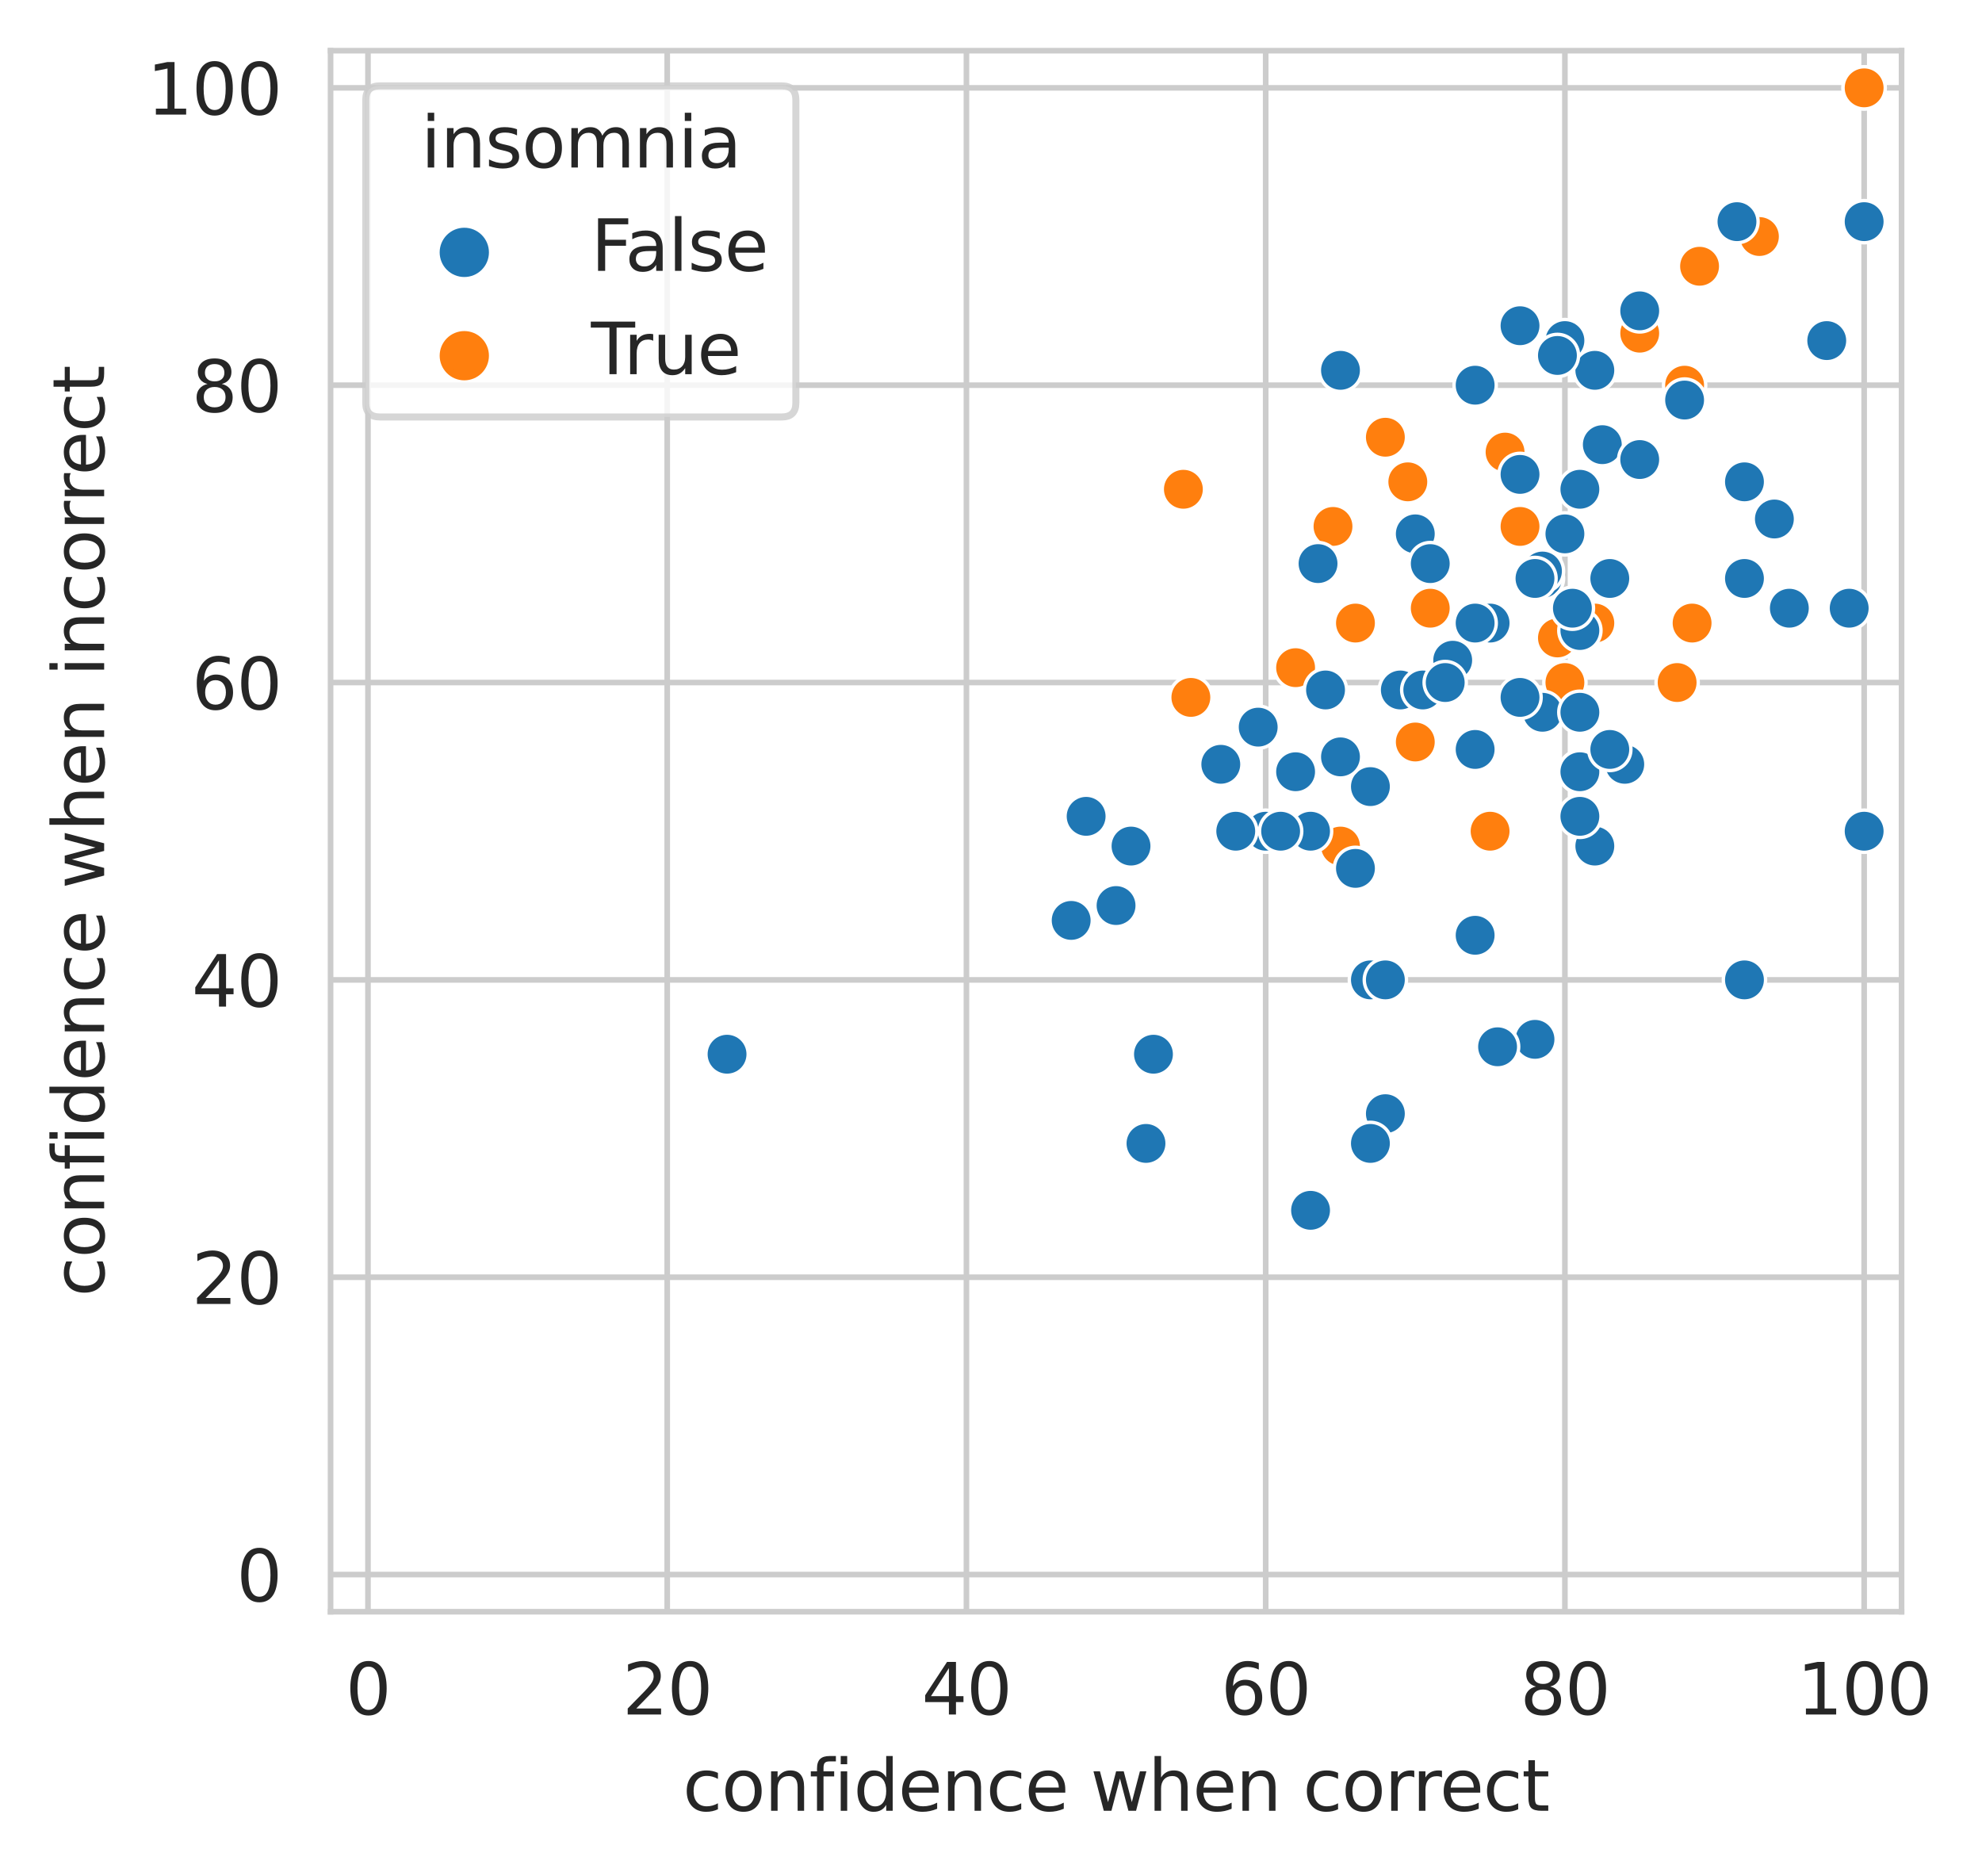 <?xml version="1.0" encoding="utf-8" standalone="no"?>
<!DOCTYPE svg PUBLIC "-//W3C//DTD SVG 1.1//EN"
  "http://www.w3.org/Graphics/SVG/1.1/DTD/svg11.dtd">
<svg xmlns:xlink="http://www.w3.org/1999/xlink" width="281.595pt" height="266.516pt" viewBox="0 0 281.595 266.516" xmlns="http://www.w3.org/2000/svg" version="1.1">
 <defs>
  <style type="text/css">*{stroke-linejoin: round; stroke-linecap: butt}</style>
 </defs>
 <g id="figure_1">
  <g id="patch_1">
   <path d="M 0 266.516 
L 281.595 266.516 
L 281.595 0 
L 0 0 
z
" style="fill: #ffffff"/>
  </g>
  <g id="axes_1">
   <g id="patch_2">
    <path d="M 46.966 228.96 
L 270.166 228.96 
L 270.166 7.2 
L 46.966 7.2 
z
" style="fill: #ffffff"/>
   </g>
   <g id="matplotlib.axis_1">
    <g id="xtick_1">
     <g id="line2d_1">
      <path d="M 52.28 228.96 
L 52.28 7.2 
" clip-path="url(#p2b860b65db)" style="fill: none; stroke: #cccccc; stroke-width: 0.8; stroke-linecap: round"/>
     </g>
     <g id="text_1">
      <!-- 0 -->
      <g style="fill: #262626" transform="translate(49.099 243.558) scale(0.1 -0.1)">
       <defs>
        <path id="DejaVuSans-30" d="M 2034 4250 
Q 1547 4250 1301 3770 
Q 1056 3291 1056 2328 
Q 1056 1369 1301 889 
Q 1547 409 2034 409 
Q 2525 409 2770 889 
Q 3016 1369 3016 2328 
Q 3016 3291 2770 3770 
Q 2525 4250 2034 4250 
z
M 2034 4750 
Q 2819 4750 3233 4129 
Q 3647 3509 3647 2328 
Q 3647 1150 3233 529 
Q 2819 -91 2034 -91 
Q 1250 -91 836 529 
Q 422 1150 422 2328 
Q 422 3509 836 4129 
Q 1250 4750 2034 4750 
z
" transform="scale(0.016)"/>
       </defs>
       <use xlink:href="#DejaVuSans-30"/>
      </g>
     </g>
    </g>
    <g id="xtick_2">
     <g id="line2d_2">
      <path d="M 94.794 228.96 
L 94.794 7.2 
" clip-path="url(#p2b860b65db)" style="fill: none; stroke: #cccccc; stroke-width: 0.8; stroke-linecap: round"/>
     </g>
     <g id="text_2">
      <!-- 20 -->
      <g style="fill: #262626" transform="translate(88.432 243.558) scale(0.1 -0.1)">
       <defs>
        <path id="DejaVuSans-32" d="M 1228 531 
L 3431 531 
L 3431 0 
L 469 0 
L 469 531 
Q 828 903 1448 1529 
Q 2069 2156 2228 2338 
Q 2531 2678 2651 2914 
Q 2772 3150 2772 3378 
Q 2772 3750 2511 3984 
Q 2250 4219 1831 4219 
Q 1534 4219 1204 4116 
Q 875 4013 500 3803 
L 500 4441 
Q 881 4594 1212 4672 
Q 1544 4750 1819 4750 
Q 2544 4750 2975 4387 
Q 3406 4025 3406 3419 
Q 3406 3131 3298 2873 
Q 3191 2616 2906 2266 
Q 2828 2175 2409 1742 
Q 1991 1309 1228 531 
z
" transform="scale(0.016)"/>
       </defs>
       <use xlink:href="#DejaVuSans-32"/>
       <use xlink:href="#DejaVuSans-30" x="63.623"/>
      </g>
     </g>
    </g>
    <g id="xtick_3">
     <g id="line2d_3">
      <path d="M 137.308 228.96 
L 137.308 7.2 
" clip-path="url(#p2b860b65db)" style="fill: none; stroke: #cccccc; stroke-width: 0.8; stroke-linecap: round"/>
     </g>
     <g id="text_3">
      <!-- 40 -->
      <g style="fill: #262626" transform="translate(130.946 243.558) scale(0.1 -0.1)">
       <defs>
        <path id="DejaVuSans-34" d="M 2419 4116 
L 825 1625 
L 2419 1625 
L 2419 4116 
z
M 2253 4666 
L 3047 4666 
L 3047 1625 
L 3713 1625 
L 3713 1100 
L 3047 1100 
L 3047 0 
L 2419 0 
L 2419 1100 
L 313 1100 
L 313 1709 
L 2253 4666 
z
" transform="scale(0.016)"/>
       </defs>
       <use xlink:href="#DejaVuSans-34"/>
       <use xlink:href="#DejaVuSans-30" x="63.623"/>
      </g>
     </g>
    </g>
    <g id="xtick_4">
     <g id="line2d_4">
      <path d="M 179.823 228.96 
L 179.823 7.2 
" clip-path="url(#p2b860b65db)" style="fill: none; stroke: #cccccc; stroke-width: 0.8; stroke-linecap: round"/>
     </g>
     <g id="text_4">
      <!-- 60 -->
      <g style="fill: #262626" transform="translate(173.46 243.558) scale(0.1 -0.1)">
       <defs>
        <path id="DejaVuSans-36" d="M 2113 2584 
Q 1688 2584 1439 2293 
Q 1191 2003 1191 1497 
Q 1191 994 1439 701 
Q 1688 409 2113 409 
Q 2538 409 2786 701 
Q 3034 994 3034 1497 
Q 3034 2003 2786 2293 
Q 2538 2584 2113 2584 
z
M 3366 4563 
L 3366 3988 
Q 3128 4100 2886 4159 
Q 2644 4219 2406 4219 
Q 1781 4219 1451 3797 
Q 1122 3375 1075 2522 
Q 1259 2794 1537 2939 
Q 1816 3084 2150 3084 
Q 2853 3084 3261 2657 
Q 3669 2231 3669 1497 
Q 3669 778 3244 343 
Q 2819 -91 2113 -91 
Q 1303 -91 875 529 
Q 447 1150 447 2328 
Q 447 3434 972 4092 
Q 1497 4750 2381 4750 
Q 2619 4750 2861 4703 
Q 3103 4656 3366 4563 
z
" transform="scale(0.016)"/>
       </defs>
       <use xlink:href="#DejaVuSans-36"/>
       <use xlink:href="#DejaVuSans-30" x="63.623"/>
      </g>
     </g>
    </g>
    <g id="xtick_5">
     <g id="line2d_5">
      <path d="M 222.337 228.96 
L 222.337 7.2 
" clip-path="url(#p2b860b65db)" style="fill: none; stroke: #cccccc; stroke-width: 0.8; stroke-linecap: round"/>
     </g>
     <g id="text_5">
      <!-- 80 -->
      <g style="fill: #262626" transform="translate(215.975 243.558) scale(0.1 -0.1)">
       <defs>
        <path id="DejaVuSans-38" d="M 2034 2216 
Q 1584 2216 1326 1975 
Q 1069 1734 1069 1313 
Q 1069 891 1326 650 
Q 1584 409 2034 409 
Q 2484 409 2743 651 
Q 3003 894 3003 1313 
Q 3003 1734 2745 1975 
Q 2488 2216 2034 2216 
z
M 1403 2484 
Q 997 2584 770 2862 
Q 544 3141 544 3541 
Q 544 4100 942 4425 
Q 1341 4750 2034 4750 
Q 2731 4750 3128 4425 
Q 3525 4100 3525 3541 
Q 3525 3141 3298 2862 
Q 3072 2584 2669 2484 
Q 3125 2378 3379 2068 
Q 3634 1759 3634 1313 
Q 3634 634 3220 271 
Q 2806 -91 2034 -91 
Q 1263 -91 848 271 
Q 434 634 434 1313 
Q 434 1759 690 2068 
Q 947 2378 1403 2484 
z
M 1172 3481 
Q 1172 3119 1398 2916 
Q 1625 2713 2034 2713 
Q 2441 2713 2670 2916 
Q 2900 3119 2900 3481 
Q 2900 3844 2670 4047 
Q 2441 4250 2034 4250 
Q 1625 4250 1398 4047 
Q 1172 3844 1172 3481 
z
" transform="scale(0.016)"/>
       </defs>
       <use xlink:href="#DejaVuSans-38"/>
       <use xlink:href="#DejaVuSans-30" x="63.623"/>
      </g>
     </g>
    </g>
    <g id="xtick_6">
     <g id="line2d_6">
      <path d="M 264.851 228.96 
L 264.851 7.2 
" clip-path="url(#p2b860b65db)" style="fill: none; stroke: #cccccc; stroke-width: 0.8; stroke-linecap: round"/>
     </g>
     <g id="text_6">
      <!-- 100 -->
      <g style="fill: #262626" transform="translate(255.308 243.558) scale(0.1 -0.1)">
       <defs>
        <path id="DejaVuSans-31" d="M 794 531 
L 1825 531 
L 1825 4091 
L 703 3866 
L 703 4441 
L 1819 4666 
L 2450 4666 
L 2450 531 
L 3481 531 
L 3481 0 
L 794 0 
L 794 531 
z
" transform="scale(0.016)"/>
       </defs>
       <use xlink:href="#DejaVuSans-31"/>
       <use xlink:href="#DejaVuSans-30" x="63.623"/>
       <use xlink:href="#DejaVuSans-30" x="127.246"/>
      </g>
     </g>
    </g>
    <g id="text_7">
     <!-- confidence when correct -->
     <g style="fill: #262626" transform="translate(97.007 257.237) scale(0.1 -0.1)">
      <defs>
       <path id="DejaVuSans-63" d="M 3122 3366 
L 3122 2828 
Q 2878 2963 2633 3030 
Q 2388 3097 2138 3097 
Q 1578 3097 1268 2742 
Q 959 2388 959 1747 
Q 959 1106 1268 751 
Q 1578 397 2138 397 
Q 2388 397 2633 464 
Q 2878 531 3122 666 
L 3122 134 
Q 2881 22 2623 -34 
Q 2366 -91 2075 -91 
Q 1284 -91 818 406 
Q 353 903 353 1747 
Q 353 2603 823 3093 
Q 1294 3584 2113 3584 
Q 2378 3584 2631 3529 
Q 2884 3475 3122 3366 
z
" transform="scale(0.016)"/>
       <path id="DejaVuSans-6f" d="M 1959 3097 
Q 1497 3097 1228 2736 
Q 959 2375 959 1747 
Q 959 1119 1226 758 
Q 1494 397 1959 397 
Q 2419 397 2687 759 
Q 2956 1122 2956 1747 
Q 2956 2369 2687 2733 
Q 2419 3097 1959 3097 
z
M 1959 3584 
Q 2709 3584 3137 3096 
Q 3566 2609 3566 1747 
Q 3566 888 3137 398 
Q 2709 -91 1959 -91 
Q 1206 -91 779 398 
Q 353 888 353 1747 
Q 353 2609 779 3096 
Q 1206 3584 1959 3584 
z
" transform="scale(0.016)"/>
       <path id="DejaVuSans-6e" d="M 3513 2113 
L 3513 0 
L 2938 0 
L 2938 2094 
Q 2938 2591 2744 2837 
Q 2550 3084 2163 3084 
Q 1697 3084 1428 2787 
Q 1159 2491 1159 1978 
L 1159 0 
L 581 0 
L 581 3500 
L 1159 3500 
L 1159 2956 
Q 1366 3272 1645 3428 
Q 1925 3584 2291 3584 
Q 2894 3584 3203 3211 
Q 3513 2838 3513 2113 
z
" transform="scale(0.016)"/>
       <path id="DejaVuSans-66" d="M 2375 4863 
L 2375 4384 
L 1825 4384 
Q 1516 4384 1395 4259 
Q 1275 4134 1275 3809 
L 1275 3500 
L 2222 3500 
L 2222 3053 
L 1275 3053 
L 1275 0 
L 697 0 
L 697 3053 
L 147 3053 
L 147 3500 
L 697 3500 
L 697 3744 
Q 697 4328 969 4595 
Q 1241 4863 1831 4863 
L 2375 4863 
z
" transform="scale(0.016)"/>
       <path id="DejaVuSans-69" d="M 603 3500 
L 1178 3500 
L 1178 0 
L 603 0 
L 603 3500 
z
M 603 4863 
L 1178 4863 
L 1178 4134 
L 603 4134 
L 603 4863 
z
" transform="scale(0.016)"/>
       <path id="DejaVuSans-64" d="M 2906 2969 
L 2906 4863 
L 3481 4863 
L 3481 0 
L 2906 0 
L 2906 525 
Q 2725 213 2448 61 
Q 2172 -91 1784 -91 
Q 1150 -91 751 415 
Q 353 922 353 1747 
Q 353 2572 751 3078 
Q 1150 3584 1784 3584 
Q 2172 3584 2448 3432 
Q 2725 3281 2906 2969 
z
M 947 1747 
Q 947 1113 1208 752 
Q 1469 391 1925 391 
Q 2381 391 2643 752 
Q 2906 1113 2906 1747 
Q 2906 2381 2643 2742 
Q 2381 3103 1925 3103 
Q 1469 3103 1208 2742 
Q 947 2381 947 1747 
z
" transform="scale(0.016)"/>
       <path id="DejaVuSans-65" d="M 3597 1894 
L 3597 1613 
L 953 1613 
Q 991 1019 1311 708 
Q 1631 397 2203 397 
Q 2534 397 2845 478 
Q 3156 559 3463 722 
L 3463 178 
Q 3153 47 2828 -22 
Q 2503 -91 2169 -91 
Q 1331 -91 842 396 
Q 353 884 353 1716 
Q 353 2575 817 3079 
Q 1281 3584 2069 3584 
Q 2775 3584 3186 3129 
Q 3597 2675 3597 1894 
z
M 3022 2063 
Q 3016 2534 2758 2815 
Q 2500 3097 2075 3097 
Q 1594 3097 1305 2825 
Q 1016 2553 972 2059 
L 3022 2063 
z
" transform="scale(0.016)"/>
       <path id="DejaVuSans-20" transform="scale(0.016)"/>
       <path id="DejaVuSans-77" d="M 269 3500 
L 844 3500 
L 1563 769 
L 2278 3500 
L 2956 3500 
L 3675 769 
L 4391 3500 
L 4966 3500 
L 4050 0 
L 3372 0 
L 2619 2869 
L 1863 0 
L 1184 0 
L 269 3500 
z
" transform="scale(0.016)"/>
       <path id="DejaVuSans-68" d="M 3513 2113 
L 3513 0 
L 2938 0 
L 2938 2094 
Q 2938 2591 2744 2837 
Q 2550 3084 2163 3084 
Q 1697 3084 1428 2787 
Q 1159 2491 1159 1978 
L 1159 0 
L 581 0 
L 581 4863 
L 1159 4863 
L 1159 2956 
Q 1366 3272 1645 3428 
Q 1925 3584 2291 3584 
Q 2894 3584 3203 3211 
Q 3513 2838 3513 2113 
z
" transform="scale(0.016)"/>
       <path id="DejaVuSans-72" d="M 2631 2963 
Q 2534 3019 2420 3045 
Q 2306 3072 2169 3072 
Q 1681 3072 1420 2755 
Q 1159 2438 1159 1844 
L 1159 0 
L 581 0 
L 581 3500 
L 1159 3500 
L 1159 2956 
Q 1341 3275 1631 3429 
Q 1922 3584 2338 3584 
Q 2397 3584 2469 3576 
Q 2541 3569 2628 3553 
L 2631 2963 
z
" transform="scale(0.016)"/>
       <path id="DejaVuSans-74" d="M 1172 4494 
L 1172 3500 
L 2356 3500 
L 2356 3053 
L 1172 3053 
L 1172 1153 
Q 1172 725 1289 603 
Q 1406 481 1766 481 
L 2356 481 
L 2356 0 
L 1766 0 
Q 1100 0 847 248 
Q 594 497 594 1153 
L 594 3053 
L 172 3053 
L 172 3500 
L 594 3500 
L 594 4494 
L 1172 4494 
z
" transform="scale(0.016)"/>
      </defs>
      <use xlink:href="#DejaVuSans-63"/>
      <use xlink:href="#DejaVuSans-6f" x="54.98"/>
      <use xlink:href="#DejaVuSans-6e" x="116.162"/>
      <use xlink:href="#DejaVuSans-66" x="179.541"/>
      <use xlink:href="#DejaVuSans-69" x="214.746"/>
      <use xlink:href="#DejaVuSans-64" x="242.529"/>
      <use xlink:href="#DejaVuSans-65" x="306.006"/>
      <use xlink:href="#DejaVuSans-6e" x="367.529"/>
      <use xlink:href="#DejaVuSans-63" x="430.908"/>
      <use xlink:href="#DejaVuSans-65" x="485.889"/>
      <use xlink:href="#DejaVuSans-20" x="547.412"/>
      <use xlink:href="#DejaVuSans-77" x="579.199"/>
      <use xlink:href="#DejaVuSans-68" x="660.986"/>
      <use xlink:href="#DejaVuSans-65" x="724.365"/>
      <use xlink:href="#DejaVuSans-6e" x="785.889"/>
      <use xlink:href="#DejaVuSans-20" x="849.268"/>
      <use xlink:href="#DejaVuSans-63" x="881.055"/>
      <use xlink:href="#DejaVuSans-6f" x="936.035"/>
      <use xlink:href="#DejaVuSans-72" x="997.217"/>
      <use xlink:href="#DejaVuSans-72" x="1036.58"/>
      <use xlink:href="#DejaVuSans-65" x="1075.443"/>
      <use xlink:href="#DejaVuSans-63" x="1136.967"/>
      <use xlink:href="#DejaVuSans-74" x="1191.947"/>
     </g>
    </g>
   </g>
   <g id="matplotlib.axis_2">
    <g id="ytick_1">
     <g id="line2d_7">
      <path d="M 46.966 223.68 
L 270.166 223.68 
" clip-path="url(#p2b860b65db)" style="fill: none; stroke: #cccccc; stroke-width: 0.8; stroke-linecap: round"/>
     </g>
     <g id="text_8">
      <!-- 0 -->
      <g style="fill: #262626" transform="translate(33.603 227.479) scale(0.1 -0.1)">
       <use xlink:href="#DejaVuSans-30"/>
      </g>
     </g>
    </g>
    <g id="ytick_2">
     <g id="line2d_8">
      <path d="M 46.966 181.44 
L 270.166 181.44 
" clip-path="url(#p2b860b65db)" style="fill: none; stroke: #cccccc; stroke-width: 0.8; stroke-linecap: round"/>
     </g>
     <g id="text_9">
      <!-- 20 -->
      <g style="fill: #262626" transform="translate(27.241 185.239) scale(0.1 -0.1)">
       <use xlink:href="#DejaVuSans-32"/>
       <use xlink:href="#DejaVuSans-30" x="63.623"/>
      </g>
     </g>
    </g>
    <g id="ytick_3">
     <g id="line2d_9">
      <path d="M 46.966 139.2 
L 270.166 139.2 
" clip-path="url(#p2b860b65db)" style="fill: none; stroke: #cccccc; stroke-width: 0.8; stroke-linecap: round"/>
     </g>
     <g id="text_10">
      <!-- 40 -->
      <g style="fill: #262626" transform="translate(27.241 142.999) scale(0.1 -0.1)">
       <use xlink:href="#DejaVuSans-34"/>
       <use xlink:href="#DejaVuSans-30" x="63.623"/>
      </g>
     </g>
    </g>
    <g id="ytick_4">
     <g id="line2d_10">
      <path d="M 46.966 96.96 
L 270.166 96.96 
" clip-path="url(#p2b860b65db)" style="fill: none; stroke: #cccccc; stroke-width: 0.8; stroke-linecap: round"/>
     </g>
     <g id="text_11">
      <!-- 60 -->
      <g style="fill: #262626" transform="translate(27.241 100.759) scale(0.1 -0.1)">
       <use xlink:href="#DejaVuSans-36"/>
       <use xlink:href="#DejaVuSans-30" x="63.623"/>
      </g>
     </g>
    </g>
    <g id="ytick_5">
     <g id="line2d_11">
      <path d="M 46.966 54.72 
L 270.166 54.72 
" clip-path="url(#p2b860b65db)" style="fill: none; stroke: #cccccc; stroke-width: 0.8; stroke-linecap: round"/>
     </g>
     <g id="text_12">
      <!-- 80 -->
      <g style="fill: #262626" transform="translate(27.241 58.519) scale(0.1 -0.1)">
       <use xlink:href="#DejaVuSans-38"/>
       <use xlink:href="#DejaVuSans-30" x="63.623"/>
      </g>
     </g>
    </g>
    <g id="ytick_6">
     <g id="line2d_12">
      <path d="M 46.966 12.48 
L 270.166 12.48 
" clip-path="url(#p2b860b65db)" style="fill: none; stroke: #cccccc; stroke-width: 0.8; stroke-linecap: round"/>
     </g>
     <g id="text_13">
      <!-- 100 -->
      <g style="fill: #262626" transform="translate(20.878 16.279) scale(0.1 -0.1)">
       <use xlink:href="#DejaVuSans-31"/>
       <use xlink:href="#DejaVuSans-30" x="63.623"/>
       <use xlink:href="#DejaVuSans-30" x="127.246"/>
      </g>
     </g>
    </g>
    <g id="text_14">
     <!-- confidence when incorrect -->
     <g style="fill: #262626" transform="translate(14.798 184.196) rotate(-90) scale(0.1 -0.1)">
      <use xlink:href="#DejaVuSans-63"/>
      <use xlink:href="#DejaVuSans-6f" x="54.98"/>
      <use xlink:href="#DejaVuSans-6e" x="116.162"/>
      <use xlink:href="#DejaVuSans-66" x="179.541"/>
      <use xlink:href="#DejaVuSans-69" x="214.746"/>
      <use xlink:href="#DejaVuSans-64" x="242.529"/>
      <use xlink:href="#DejaVuSans-65" x="306.006"/>
      <use xlink:href="#DejaVuSans-6e" x="367.529"/>
      <use xlink:href="#DejaVuSans-63" x="430.908"/>
      <use xlink:href="#DejaVuSans-65" x="485.889"/>
      <use xlink:href="#DejaVuSans-20" x="547.412"/>
      <use xlink:href="#DejaVuSans-77" x="579.199"/>
      <use xlink:href="#DejaVuSans-68" x="660.986"/>
      <use xlink:href="#DejaVuSans-65" x="724.365"/>
      <use xlink:href="#DejaVuSans-6e" x="785.889"/>
      <use xlink:href="#DejaVuSans-20" x="849.268"/>
      <use xlink:href="#DejaVuSans-69" x="881.055"/>
      <use xlink:href="#DejaVuSans-6e" x="908.838"/>
      <use xlink:href="#DejaVuSans-63" x="972.217"/>
      <use xlink:href="#DejaVuSans-6f" x="1027.197"/>
      <use xlink:href="#DejaVuSans-72" x="1088.379"/>
      <use xlink:href="#DejaVuSans-72" x="1127.742"/>
      <use xlink:href="#DejaVuSans-65" x="1166.605"/>
      <use xlink:href="#DejaVuSans-63" x="1228.129"/>
      <use xlink:href="#DejaVuSans-74" x="1283.109"/>
     </g>
    </g>
   </g>
   <g id="PathCollection_1">
    <defs>
     <path id="C0_0_c45f349fb2" d="M 0 3 
C 0.796 3 1.559 2.684 2.121 2.121 
C 2.684 1.559 3 0.796 3 -0 
C 3 -0.796 2.684 -1.559 2.121 -2.121 
C 1.559 -2.684 0.796 -3 0 -3 
C -0.796 -3 -1.559 -2.684 -2.121 -2.121 
C -2.684 -1.559 -3 -0.796 -3 0 
C -3 0.796 -2.684 1.559 -2.121 2.121 
C -1.559 2.684 -0.796 3 0 3 
z
"/>
    </defs>
    <g clip-path="url(#p2b860b65db)">
     <use xlink:href="#C0_0_c45f349fb2" x="249.971" y="33.6" style="fill: #ff7f0e; stroke: #ffffff; stroke-width: 0.48"/>
    </g>
    <g clip-path="url(#p2b860b65db)">
     <use xlink:href="#C0_0_c45f349fb2" x="211.708" y="118.08" style="fill: #ff7f0e; stroke: #ffffff; stroke-width: 0.48"/>
    </g>
    <g clip-path="url(#p2b860b65db)">
     <use xlink:href="#C0_0_c45f349fb2" x="241.468" y="37.824" style="fill: #ff7f0e; stroke: #ffffff; stroke-width: 0.48"/>
    </g>
    <g clip-path="url(#p2b860b65db)">
     <use xlink:href="#C0_0_c45f349fb2" x="239.343" y="54.72" style="fill: #ff7f0e; stroke: #ffffff; stroke-width: 0.48"/>
    </g>
    <g clip-path="url(#p2b860b65db)">
     <use xlink:href="#C0_0_c45f349fb2" x="190.451" y="120.192" style="fill: #ff7f0e; stroke: #ffffff; stroke-width: 0.48"/>
    </g>
    <g clip-path="url(#p2b860b65db)">
     <use xlink:href="#C0_0_c45f349fb2" x="189.388" y="74.784" style="fill: #ff7f0e; stroke: #ffffff; stroke-width: 0.48"/>
    </g>
    <g clip-path="url(#p2b860b65db)">
     <use xlink:href="#C0_0_c45f349fb2" x="192.577" y="88.512" style="fill: #ff7f0e; stroke: #ffffff; stroke-width: 0.48"/>
    </g>
    <g clip-path="url(#p2b860b65db)">
     <use xlink:href="#C0_0_c45f349fb2" x="184.074" y="94.848" style="fill: #ff7f0e; stroke: #ffffff; stroke-width: 0.48"/>
    </g>
    <g clip-path="url(#p2b860b65db)">
     <use xlink:href="#C0_0_c45f349fb2" x="196.828" y="62.112" style="fill: #ff7f0e; stroke: #ffffff; stroke-width: 0.48"/>
    </g>
    <g clip-path="url(#p2b860b65db)">
     <use xlink:href="#C0_0_c45f349fb2" x="203.206" y="86.4" style="fill: #ff7f0e; stroke: #ffffff; stroke-width: 0.48"/>
    </g>
    <g clip-path="url(#p2b860b65db)">
     <use xlink:href="#C0_0_c45f349fb2" x="226.588" y="88.512" style="fill: #ff7f0e; stroke: #ffffff; stroke-width: 0.48"/>
    </g>
    <g clip-path="url(#p2b860b65db)">
     <use xlink:href="#C0_0_c45f349fb2" x="213.834" y="64.224" style="fill: #ff7f0e; stroke: #ffffff; stroke-width: 0.48"/>
    </g>
    <g clip-path="url(#p2b860b65db)">
     <use xlink:href="#C0_0_c45f349fb2" x="221.274" y="90.624" style="fill: #ff7f0e; stroke: #ffffff; stroke-width: 0.48"/>
    </g>
    <g clip-path="url(#p2b860b65db)">
     <use xlink:href="#C0_0_c45f349fb2" x="169.194" y="99.072" style="fill: #ff7f0e; stroke: #ffffff; stroke-width: 0.48"/>
    </g>
    <g clip-path="url(#p2b860b65db)">
     <use xlink:href="#C0_0_c45f349fb2" x="232.966" y="47.328" style="fill: #ff7f0e; stroke: #ffffff; stroke-width: 0.48"/>
    </g>
    <g clip-path="url(#p2b860b65db)">
     <use xlink:href="#C0_0_c45f349fb2" x="201.08" y="105.408" style="fill: #ff7f0e; stroke: #ffffff; stroke-width: 0.48"/>
    </g>
    <g clip-path="url(#p2b860b65db)">
     <use xlink:href="#C0_0_c45f349fb2" x="168.131" y="69.504" style="fill: #ff7f0e; stroke: #ffffff; stroke-width: 0.48"/>
    </g>
    <g clip-path="url(#p2b860b65db)">
     <use xlink:href="#C0_0_c45f349fb2" x="240.406" y="88.512" style="fill: #ff7f0e; stroke: #ffffff; stroke-width: 0.48"/>
    </g>
    <g clip-path="url(#p2b860b65db)">
     <use xlink:href="#C0_0_c45f349fb2" x="238.28" y="96.96" style="fill: #ff7f0e; stroke: #ffffff; stroke-width: 0.48"/>
    </g>
    <g clip-path="url(#p2b860b65db)">
     <use xlink:href="#C0_0_c45f349fb2" x="264.851" y="12.48" style="fill: #ff7f0e; stroke: #ffffff; stroke-width: 0.48"/>
    </g>
    <g clip-path="url(#p2b860b65db)">
     <use xlink:href="#C0_0_c45f349fb2" x="215.96" y="74.784" style="fill: #ff7f0e; stroke: #ffffff; stroke-width: 0.48"/>
    </g>
    <g clip-path="url(#p2b860b65db)">
     <use xlink:href="#C0_0_c45f349fb2" x="264.851" y="12.48" style="fill: #ff7f0e; stroke: #ffffff; stroke-width: 0.48"/>
    </g>
    <g clip-path="url(#p2b860b65db)">
     <use xlink:href="#C0_0_c45f349fb2" x="222.337" y="96.96" style="fill: #ff7f0e; stroke: #ffffff; stroke-width: 0.48"/>
    </g>
    <g clip-path="url(#p2b860b65db)">
     <use xlink:href="#C0_0_c45f349fb2" x="200.017" y="68.448" style="fill: #ff7f0e; stroke: #ffffff; stroke-width: 0.48"/>
    </g>
    <g clip-path="url(#p2b860b65db)">
     <use xlink:href="#C0_0_c45f349fb2" x="224.463" y="109.632" style="fill: #ff7f0e; stroke: #ffffff; stroke-width: 0.48"/>
    </g>
    <g clip-path="url(#p2b860b65db)">
     <use xlink:href="#C0_0_c45f349fb2" x="160.691" y="120.192" style="fill: #1f77b4; stroke: #ffffff; stroke-width: 0.48"/>
    </g>
    <g clip-path="url(#p2b860b65db)">
     <use xlink:href="#C0_0_c45f349fb2" x="219.148" y="82.176" style="fill: #1f77b4; stroke: #ffffff; stroke-width: 0.48"/>
    </g>
    <g clip-path="url(#p2b860b65db)">
     <use xlink:href="#C0_0_c45f349fb2" x="173.446" y="108.576" style="fill: #1f77b4; stroke: #ffffff; stroke-width: 0.48"/>
    </g>
    <g clip-path="url(#p2b860b65db)">
     <use xlink:href="#C0_0_c45f349fb2" x="179.823" y="118.08" style="fill: #1f77b4; stroke: #ffffff; stroke-width: 0.48"/>
    </g>
    <g clip-path="url(#p2b860b65db)">
     <use xlink:href="#C0_0_c45f349fb2" x="222.337" y="48.384" style="fill: #1f77b4; stroke: #ffffff; stroke-width: 0.48"/>
    </g>
    <g clip-path="url(#p2b860b65db)">
     <use xlink:href="#C0_0_c45f349fb2" x="262.726" y="86.4" style="fill: #1f77b4; stroke: #ffffff; stroke-width: 0.48"/>
    </g>
    <g clip-path="url(#p2b860b65db)">
     <use xlink:href="#C0_0_c45f349fb2" x="218.086" y="147.648" style="fill: #1f77b4; stroke: #ffffff; stroke-width: 0.48"/>
    </g>
    <g clip-path="url(#p2b860b65db)">
     <use xlink:href="#C0_0_c45f349fb2" x="219.148" y="81.12" style="fill: #1f77b4; stroke: #ffffff; stroke-width: 0.48"/>
    </g>
    <g clip-path="url(#p2b860b65db)">
     <use xlink:href="#C0_0_c45f349fb2" x="201.08" y="75.84" style="fill: #1f77b4; stroke: #ffffff; stroke-width: 0.48"/>
    </g>
    <g clip-path="url(#p2b860b65db)">
     <use xlink:href="#C0_0_c45f349fb2" x="209.583" y="106.464" style="fill: #1f77b4; stroke: #ffffff; stroke-width: 0.48"/>
    </g>
    <g clip-path="url(#p2b860b65db)">
     <use xlink:href="#C0_0_c45f349fb2" x="152.188" y="130.752" style="fill: #1f77b4; stroke: #ffffff; stroke-width: 0.48"/>
    </g>
    <g clip-path="url(#p2b860b65db)">
     <use xlink:href="#C0_0_c45f349fb2" x="162.817" y="162.432" style="fill: #1f77b4; stroke: #ffffff; stroke-width: 0.48"/>
    </g>
    <g clip-path="url(#p2b860b65db)">
     <use xlink:href="#C0_0_c45f349fb2" x="230.84" y="108.576" style="fill: #1f77b4; stroke: #ffffff; stroke-width: 0.48"/>
    </g>
    <g clip-path="url(#p2b860b65db)">
     <use xlink:href="#C0_0_c45f349fb2" x="186.2" y="118.08" style="fill: #1f77b4; stroke: #ffffff; stroke-width: 0.48"/>
    </g>
    <g clip-path="url(#p2b860b65db)">
     <use xlink:href="#C0_0_c45f349fb2" x="184.074" y="109.632" style="fill: #1f77b4; stroke: #ffffff; stroke-width: 0.48"/>
    </g>
    <g clip-path="url(#p2b860b65db)">
     <use xlink:href="#C0_0_c45f349fb2" x="178.76" y="103.296" style="fill: #1f77b4; stroke: #ffffff; stroke-width: 0.48"/>
    </g>
    <g clip-path="url(#p2b860b65db)">
     <use xlink:href="#C0_0_c45f349fb2" x="212.771" y="148.704" style="fill: #1f77b4; stroke: #ffffff; stroke-width: 0.48"/>
    </g>
    <g clip-path="url(#p2b860b65db)">
     <use xlink:href="#C0_0_c45f349fb2" x="218.086" y="82.176" style="fill: #1f77b4; stroke: #ffffff; stroke-width: 0.48"/>
    </g>
    <g clip-path="url(#p2b860b65db)">
     <use xlink:href="#C0_0_c45f349fb2" x="186.2" y="171.936" style="fill: #1f77b4; stroke: #ffffff; stroke-width: 0.48"/>
    </g>
    <g clip-path="url(#p2b860b65db)">
     <use xlink:href="#C0_0_c45f349fb2" x="224.463" y="89.568" style="fill: #1f77b4; stroke: #ffffff; stroke-width: 0.48"/>
    </g>
    <g clip-path="url(#p2b860b65db)">
     <use xlink:href="#C0_0_c45f349fb2" x="103.297" y="149.76" style="fill: #1f77b4; stroke: #ffffff; stroke-width: 0.48"/>
    </g>
    <g clip-path="url(#p2b860b65db)">
     <use xlink:href="#C0_0_c45f349fb2" x="158.566" y="128.64" style="fill: #1f77b4; stroke: #ffffff; stroke-width: 0.48"/>
    </g>
    <g clip-path="url(#p2b860b65db)">
     <use xlink:href="#C0_0_c45f349fb2" x="224.463" y="109.632" style="fill: #1f77b4; stroke: #ffffff; stroke-width: 0.48"/>
    </g>
    <g clip-path="url(#p2b860b65db)">
     <use xlink:href="#C0_0_c45f349fb2" x="194.703" y="111.744" style="fill: #1f77b4; stroke: #ffffff; stroke-width: 0.48"/>
    </g>
    <g clip-path="url(#p2b860b65db)">
     <use xlink:href="#C0_0_c45f349fb2" x="215.96" y="46.272" style="fill: #1f77b4; stroke: #ffffff; stroke-width: 0.48"/>
    </g>
    <g clip-path="url(#p2b860b65db)">
     <use xlink:href="#C0_0_c45f349fb2" x="264.851" y="31.488" style="fill: #1f77b4; stroke: #ffffff; stroke-width: 0.48"/>
    </g>
    <g clip-path="url(#p2b860b65db)">
     <use xlink:href="#C0_0_c45f349fb2" x="196.828" y="158.208" style="fill: #1f77b4; stroke: #ffffff; stroke-width: 0.48"/>
    </g>
    <g clip-path="url(#p2b860b65db)">
     <use xlink:href="#C0_0_c45f349fb2" x="154.314" y="115.968" style="fill: #1f77b4; stroke: #ffffff; stroke-width: 0.48"/>
    </g>
    <g clip-path="url(#p2b860b65db)">
     <use xlink:href="#C0_0_c45f349fb2" x="209.583" y="132.864" style="fill: #1f77b4; stroke: #ffffff; stroke-width: 0.48"/>
    </g>
    <g clip-path="url(#p2b860b65db)">
     <use xlink:href="#C0_0_c45f349fb2" x="226.588" y="120.192" style="fill: #1f77b4; stroke: #ffffff; stroke-width: 0.48"/>
    </g>
    <g clip-path="url(#p2b860b65db)">
     <use xlink:href="#C0_0_c45f349fb2" x="194.703" y="162.432" style="fill: #1f77b4; stroke: #ffffff; stroke-width: 0.48"/>
    </g>
    <g clip-path="url(#p2b860b65db)">
     <use xlink:href="#C0_0_c45f349fb2" x="227.651" y="63.168" style="fill: #1f77b4; stroke: #ffffff; stroke-width: 0.48"/>
    </g>
    <g clip-path="url(#p2b860b65db)">
     <use xlink:href="#C0_0_c45f349fb2" x="194.703" y="139.2" style="fill: #1f77b4; stroke: #ffffff; stroke-width: 0.48"/>
    </g>
    <g clip-path="url(#p2b860b65db)">
     <use xlink:href="#C0_0_c45f349fb2" x="239.343" y="56.832" style="fill: #1f77b4; stroke: #ffffff; stroke-width: 0.48"/>
    </g>
    <g clip-path="url(#p2b860b65db)">
     <use xlink:href="#C0_0_c45f349fb2" x="228.714" y="106.464" style="fill: #1f77b4; stroke: #ffffff; stroke-width: 0.48"/>
    </g>
    <g clip-path="url(#p2b860b65db)">
     <use xlink:href="#C0_0_c45f349fb2" x="187.263" y="80.064" style="fill: #1f77b4; stroke: #ffffff; stroke-width: 0.48"/>
    </g>
    <g clip-path="url(#p2b860b65db)">
     <use xlink:href="#C0_0_c45f349fb2" x="223.4" y="86.4" style="fill: #1f77b4; stroke: #ffffff; stroke-width: 0.48"/>
    </g>
    <g clip-path="url(#p2b860b65db)">
     <use xlink:href="#C0_0_c45f349fb2" x="203.206" y="80.064" style="fill: #1f77b4; stroke: #ffffff; stroke-width: 0.48"/>
    </g>
    <g clip-path="url(#p2b860b65db)">
     <use xlink:href="#C0_0_c45f349fb2" x="254.223" y="86.4" style="fill: #1f77b4; stroke: #ffffff; stroke-width: 0.48"/>
    </g>
    <g clip-path="url(#p2b860b65db)">
     <use xlink:href="#C0_0_c45f349fb2" x="219.148" y="101.184" style="fill: #1f77b4; stroke: #ffffff; stroke-width: 0.48"/>
    </g>
    <g clip-path="url(#p2b860b65db)">
     <use xlink:href="#C0_0_c45f349fb2" x="163.88" y="149.76" style="fill: #1f77b4; stroke: #ffffff; stroke-width: 0.48"/>
    </g>
    <g clip-path="url(#p2b860b65db)">
     <use xlink:href="#C0_0_c45f349fb2" x="198.954" y="98.016" style="fill: #1f77b4; stroke: #ffffff; stroke-width: 0.48"/>
    </g>
    <g clip-path="url(#p2b860b65db)">
     <use xlink:href="#C0_0_c45f349fb2" x="181.948" y="118.08" style="fill: #1f77b4; stroke: #ffffff; stroke-width: 0.48"/>
    </g>
    <g clip-path="url(#p2b860b65db)">
     <use xlink:href="#C0_0_c45f349fb2" x="192.577" y="123.36" style="fill: #1f77b4; stroke: #ffffff; stroke-width: 0.48"/>
    </g>
    <g clip-path="url(#p2b860b65db)">
     <use xlink:href="#C0_0_c45f349fb2" x="247.846" y="68.448" style="fill: #1f77b4; stroke: #ffffff; stroke-width: 0.48"/>
    </g>
    <g clip-path="url(#p2b860b65db)">
     <use xlink:href="#C0_0_c45f349fb2" x="222.337" y="75.84" style="fill: #1f77b4; stroke: #ffffff; stroke-width: 0.48"/>
    </g>
    <g clip-path="url(#p2b860b65db)">
     <use xlink:href="#C0_0_c45f349fb2" x="247.846" y="139.2" style="fill: #1f77b4; stroke: #ffffff; stroke-width: 0.48"/>
    </g>
    <g clip-path="url(#p2b860b65db)">
     <use xlink:href="#C0_0_c45f349fb2" x="228.714" y="82.176" style="fill: #1f77b4; stroke: #ffffff; stroke-width: 0.48"/>
    </g>
    <g clip-path="url(#p2b860b65db)">
     <use xlink:href="#C0_0_c45f349fb2" x="206.394" y="93.792" style="fill: #1f77b4; stroke: #ffffff; stroke-width: 0.48"/>
    </g>
    <g clip-path="url(#p2b860b65db)">
     <use xlink:href="#C0_0_c45f349fb2" x="259.537" y="48.384" style="fill: #1f77b4; stroke: #ffffff; stroke-width: 0.48"/>
    </g>
    <g clip-path="url(#p2b860b65db)">
     <use xlink:href="#C0_0_c45f349fb2" x="196.828" y="139.2" style="fill: #1f77b4; stroke: #ffffff; stroke-width: 0.48"/>
    </g>
    <g clip-path="url(#p2b860b65db)">
     <use xlink:href="#C0_0_c45f349fb2" x="194.703" y="111.744" style="fill: #1f77b4; stroke: #ffffff; stroke-width: 0.48"/>
    </g>
    <g clip-path="url(#p2b860b65db)">
     <use xlink:href="#C0_0_c45f349fb2" x="190.451" y="107.52" style="fill: #1f77b4; stroke: #ffffff; stroke-width: 0.48"/>
    </g>
    <g clip-path="url(#p2b860b65db)">
     <use xlink:href="#C0_0_c45f349fb2" x="226.588" y="52.608" style="fill: #1f77b4; stroke: #ffffff; stroke-width: 0.48"/>
    </g>
    <g clip-path="url(#p2b860b65db)">
     <use xlink:href="#C0_0_c45f349fb2" x="211.708" y="88.512" style="fill: #1f77b4; stroke: #ffffff; stroke-width: 0.48"/>
    </g>
    <g clip-path="url(#p2b860b65db)">
     <use xlink:href="#C0_0_c45f349fb2" x="252.097" y="73.728" style="fill: #1f77b4; stroke: #ffffff; stroke-width: 0.48"/>
    </g>
    <g clip-path="url(#p2b860b65db)">
     <use xlink:href="#C0_0_c45f349fb2" x="215.96" y="99.072" style="fill: #1f77b4; stroke: #ffffff; stroke-width: 0.48"/>
    </g>
    <g clip-path="url(#p2b860b65db)">
     <use xlink:href="#C0_0_c45f349fb2" x="247.846" y="82.176" style="fill: #1f77b4; stroke: #ffffff; stroke-width: 0.48"/>
    </g>
    <g clip-path="url(#p2b860b65db)">
     <use xlink:href="#C0_0_c45f349fb2" x="224.463" y="101.184" style="fill: #1f77b4; stroke: #ffffff; stroke-width: 0.48"/>
    </g>
    <g clip-path="url(#p2b860b65db)">
     <use xlink:href="#C0_0_c45f349fb2" x="175.571" y="118.08" style="fill: #1f77b4; stroke: #ffffff; stroke-width: 0.48"/>
    </g>
    <g clip-path="url(#p2b860b65db)">
     <use xlink:href="#C0_0_c45f349fb2" x="246.783" y="31.488" style="fill: #1f77b4; stroke: #ffffff; stroke-width: 0.48"/>
    </g>
    <g clip-path="url(#p2b860b65db)">
     <use xlink:href="#C0_0_c45f349fb2" x="264.851" y="118.08" style="fill: #1f77b4; stroke: #ffffff; stroke-width: 0.48"/>
    </g>
    <g clip-path="url(#p2b860b65db)">
     <use xlink:href="#C0_0_c45f349fb2" x="232.966" y="44.16" style="fill: #1f77b4; stroke: #ffffff; stroke-width: 0.48"/>
    </g>
    <g clip-path="url(#p2b860b65db)">
     <use xlink:href="#C0_0_c45f349fb2" x="209.583" y="88.512" style="fill: #1f77b4; stroke: #ffffff; stroke-width: 0.48"/>
    </g>
    <g clip-path="url(#p2b860b65db)">
     <use xlink:href="#C0_0_c45f349fb2" x="221.274" y="50.496" style="fill: #1f77b4; stroke: #ffffff; stroke-width: 0.48"/>
    </g>
    <g clip-path="url(#p2b860b65db)">
     <use xlink:href="#C0_0_c45f349fb2" x="202.143" y="98.016" style="fill: #1f77b4; stroke: #ffffff; stroke-width: 0.48"/>
    </g>
    <g clip-path="url(#p2b860b65db)">
     <use xlink:href="#C0_0_c45f349fb2" x="205.331" y="96.96" style="fill: #1f77b4; stroke: #ffffff; stroke-width: 0.48"/>
    </g>
    <g clip-path="url(#p2b860b65db)">
     <use xlink:href="#C0_0_c45f349fb2" x="232.966" y="65.28" style="fill: #1f77b4; stroke: #ffffff; stroke-width: 0.48"/>
    </g>
    <g clip-path="url(#p2b860b65db)">
     <use xlink:href="#C0_0_c45f349fb2" x="188.326" y="98.016" style="fill: #1f77b4; stroke: #ffffff; stroke-width: 0.48"/>
    </g>
    <g clip-path="url(#p2b860b65db)">
     <use xlink:href="#C0_0_c45f349fb2" x="215.96" y="67.392" style="fill: #1f77b4; stroke: #ffffff; stroke-width: 0.48"/>
    </g>
    <g clip-path="url(#p2b860b65db)">
     <use xlink:href="#C0_0_c45f349fb2" x="209.583" y="54.72" style="fill: #1f77b4; stroke: #ffffff; stroke-width: 0.48"/>
    </g>
    <g clip-path="url(#p2b860b65db)">
     <use xlink:href="#C0_0_c45f349fb2" x="190.451" y="52.608" style="fill: #1f77b4; stroke: #ffffff; stroke-width: 0.48"/>
    </g>
    <g clip-path="url(#p2b860b65db)">
     <use xlink:href="#C0_0_c45f349fb2" x="224.463" y="115.968" style="fill: #1f77b4; stroke: #ffffff; stroke-width: 0.48"/>
    </g>
    <g clip-path="url(#p2b860b65db)">
     <use xlink:href="#C0_0_c45f349fb2" x="224.463" y="69.504" style="fill: #1f77b4; stroke: #ffffff; stroke-width: 0.48"/>
    </g>
   </g>
   <g id="PathCollection_2"/>
   <g id="PathCollection_3"/>
   <g id="patch_3">
    <path d="M 46.966 228.96 
L 46.966 7.2 
" style="fill: none; stroke: #cccccc; stroke-width: 0.8; stroke-linejoin: miter; stroke-linecap: square"/>
   </g>
   <g id="patch_4">
    <path d="M 270.166 228.96 
L 270.166 7.2 
" style="fill: none; stroke: #cccccc; stroke-width: 0.8; stroke-linejoin: miter; stroke-linecap: square"/>
   </g>
   <g id="patch_5">
    <path d="M 46.966 228.96 
L 270.166 228.96 
" style="fill: none; stroke: #cccccc; stroke-width: 0.8; stroke-linejoin: miter; stroke-linecap: square"/>
   </g>
   <g id="patch_6">
    <path d="M 46.966 7.2 
L 270.166 7.2 
" style="fill: none; stroke: #cccccc; stroke-width: 0.8; stroke-linejoin: miter; stroke-linecap: square"/>
   </g>
   <g id="legend_1">
    <g id="patch_7">
     <path d="M 53.966 59.234 
L 111.073 59.234 
Q 113.073 59.234 113.073 57.234 
L 113.073 14.2 
Q 113.073 12.2 111.073 12.2 
L 53.966 12.2 
Q 51.966 12.2 51.966 14.2 
L 51.966 57.234 
Q 51.966 59.234 53.966 59.234 
z
" style="fill: #ffffff; opacity: 0.8; stroke: #cccccc; stroke-linejoin: miter"/>
    </g>
    <g id="text_15">
     <!-- insomnia -->
     <g style="fill: #262626" transform="translate(59.805 23.798) scale(0.1 -0.1)">
      <defs>
       <path id="DejaVuSans-73" d="M 2834 3397 
L 2834 2853 
Q 2591 2978 2328 3040 
Q 2066 3103 1784 3103 
Q 1356 3103 1142 2972 
Q 928 2841 928 2578 
Q 928 2378 1081 2264 
Q 1234 2150 1697 2047 
L 1894 2003 
Q 2506 1872 2764 1633 
Q 3022 1394 3022 966 
Q 3022 478 2636 193 
Q 2250 -91 1575 -91 
Q 1294 -91 989 -36 
Q 684 19 347 128 
L 347 722 
Q 666 556 975 473 
Q 1284 391 1588 391 
Q 1994 391 2212 530 
Q 2431 669 2431 922 
Q 2431 1156 2273 1281 
Q 2116 1406 1581 1522 
L 1381 1569 
Q 847 1681 609 1914 
Q 372 2147 372 2553 
Q 372 3047 722 3315 
Q 1072 3584 1716 3584 
Q 2034 3584 2315 3537 
Q 2597 3491 2834 3397 
z
" transform="scale(0.016)"/>
       <path id="DejaVuSans-6d" d="M 3328 2828 
Q 3544 3216 3844 3400 
Q 4144 3584 4550 3584 
Q 5097 3584 5394 3201 
Q 5691 2819 5691 2113 
L 5691 0 
L 5113 0 
L 5113 2094 
Q 5113 2597 4934 2840 
Q 4756 3084 4391 3084 
Q 3944 3084 3684 2787 
Q 3425 2491 3425 1978 
L 3425 0 
L 2847 0 
L 2847 2094 
Q 2847 2600 2669 2842 
Q 2491 3084 2119 3084 
Q 1678 3084 1418 2786 
Q 1159 2488 1159 1978 
L 1159 0 
L 581 0 
L 581 3500 
L 1159 3500 
L 1159 2956 
Q 1356 3278 1631 3431 
Q 1906 3584 2284 3584 
Q 2666 3584 2933 3390 
Q 3200 3197 3328 2828 
z
" transform="scale(0.016)"/>
       <path id="DejaVuSans-61" d="M 2194 1759 
Q 1497 1759 1228 1600 
Q 959 1441 959 1056 
Q 959 750 1161 570 
Q 1363 391 1709 391 
Q 2188 391 2477 730 
Q 2766 1069 2766 1631 
L 2766 1759 
L 2194 1759 
z
M 3341 1997 
L 3341 0 
L 2766 0 
L 2766 531 
Q 2569 213 2275 61 
Q 1981 -91 1556 -91 
Q 1019 -91 701 211 
Q 384 513 384 1019 
Q 384 1609 779 1909 
Q 1175 2209 1959 2209 
L 2766 2209 
L 2766 2266 
Q 2766 2663 2505 2880 
Q 2244 3097 1772 3097 
Q 1472 3097 1187 3025 
Q 903 2953 641 2809 
L 641 3341 
Q 956 3463 1253 3523 
Q 1550 3584 1831 3584 
Q 2591 3584 2966 3190 
Q 3341 2797 3341 1997 
z
" transform="scale(0.016)"/>
      </defs>
      <use xlink:href="#DejaVuSans-69"/>
      <use xlink:href="#DejaVuSans-6e" x="27.783"/>
      <use xlink:href="#DejaVuSans-73" x="91.162"/>
      <use xlink:href="#DejaVuSans-6f" x="143.262"/>
      <use xlink:href="#DejaVuSans-6d" x="204.443"/>
      <use xlink:href="#DejaVuSans-6e" x="301.855"/>
      <use xlink:href="#DejaVuSans-69" x="365.234"/>
      <use xlink:href="#DejaVuSans-61" x="393.018"/>
     </g>
    </g>
    <g id="PathCollection_4">
     <defs>
      <path id="m70ff944223" d="M 0 3 
C 0.796 3 1.559 2.684 2.121 2.121 
C 2.684 1.559 3 0.796 3 0 
C 3 -0.796 2.684 -1.559 2.121 -2.121 
C 1.559 -2.684 0.796 -3 0 -3 
C -0.796 -3 -1.559 -2.684 -2.121 -2.121 
C -2.684 -1.559 -3 -0.796 -3 0 
C -3 0.796 -2.684 1.559 -2.121 2.121 
C -1.559 2.684 -0.796 3 0 3 
z
" style="stroke: #1f77b4"/>
     </defs>
     <g>
      <use xlink:href="#m70ff944223" x="65.966" y="35.852" style="fill: #1f77b4; stroke: #1f77b4"/>
     </g>
    </g>
    <g id="text_16">
     <!-- False -->
     <g style="fill: #262626" transform="translate(83.966 38.477) scale(0.1 -0.1)">
      <defs>
       <path id="DejaVuSans-46" d="M 628 4666 
L 3309 4666 
L 3309 4134 
L 1259 4134 
L 1259 2759 
L 3109 2759 
L 3109 2228 
L 1259 2228 
L 1259 0 
L 628 0 
L 628 4666 
z
" transform="scale(0.016)"/>
       <path id="DejaVuSans-6c" d="M 603 4863 
L 1178 4863 
L 1178 0 
L 603 0 
L 603 4863 
z
" transform="scale(0.016)"/>
      </defs>
      <use xlink:href="#DejaVuSans-46"/>
      <use xlink:href="#DejaVuSans-61" x="48.395"/>
      <use xlink:href="#DejaVuSans-6c" x="109.674"/>
      <use xlink:href="#DejaVuSans-73" x="137.457"/>
      <use xlink:href="#DejaVuSans-65" x="189.557"/>
     </g>
    </g>
    <g id="PathCollection_5">
     <defs>
      <path id="m00ce53136b" d="M 0 3 
C 0.796 3 1.559 2.684 2.121 2.121 
C 2.684 1.559 3 0.796 3 0 
C 3 -0.796 2.684 -1.559 2.121 -2.121 
C 1.559 -2.684 0.796 -3 0 -3 
C -0.796 -3 -1.559 -2.684 -2.121 -2.121 
C -2.684 -1.559 -3 -0.796 -3 0 
C -3 0.796 -2.684 1.559 -2.121 2.121 
C -1.559 2.684 -0.796 3 0 3 
z
" style="stroke: #ff7f0e"/>
     </defs>
     <g>
      <use xlink:href="#m00ce53136b" x="65.966" y="50.53" style="fill: #ff7f0e; stroke: #ff7f0e"/>
     </g>
    </g>
    <g id="text_17">
     <!-- True -->
     <g style="fill: #262626" transform="translate(83.966 53.155) scale(0.1 -0.1)">
      <defs>
       <path id="DejaVuSans-54" d="M -19 4666 
L 3928 4666 
L 3928 4134 
L 2272 4134 
L 2272 0 
L 1638 0 
L 1638 4134 
L -19 4134 
L -19 4666 
z
" transform="scale(0.016)"/>
       <path id="DejaVuSans-75" d="M 544 1381 
L 544 3500 
L 1119 3500 
L 1119 1403 
Q 1119 906 1312 657 
Q 1506 409 1894 409 
Q 2359 409 2629 706 
Q 2900 1003 2900 1516 
L 2900 3500 
L 3475 3500 
L 3475 0 
L 2900 0 
L 2900 538 
Q 2691 219 2414 64 
Q 2138 -91 1772 -91 
Q 1169 -91 856 284 
Q 544 659 544 1381 
z
M 1991 3584 
L 1991 3584 
z
" transform="scale(0.016)"/>
      </defs>
      <use xlink:href="#DejaVuSans-54"/>
      <use xlink:href="#DejaVuSans-72" x="46.334"/>
      <use xlink:href="#DejaVuSans-75" x="87.447"/>
      <use xlink:href="#DejaVuSans-65" x="150.826"/>
     </g>
    </g>
   </g>
  </g>
 </g>
 <defs>
  <clipPath id="p2b860b65db">
   <rect x="46.966" y="7.2" width="223.2" height="221.76"/>
  </clipPath>
 </defs>
</svg>
